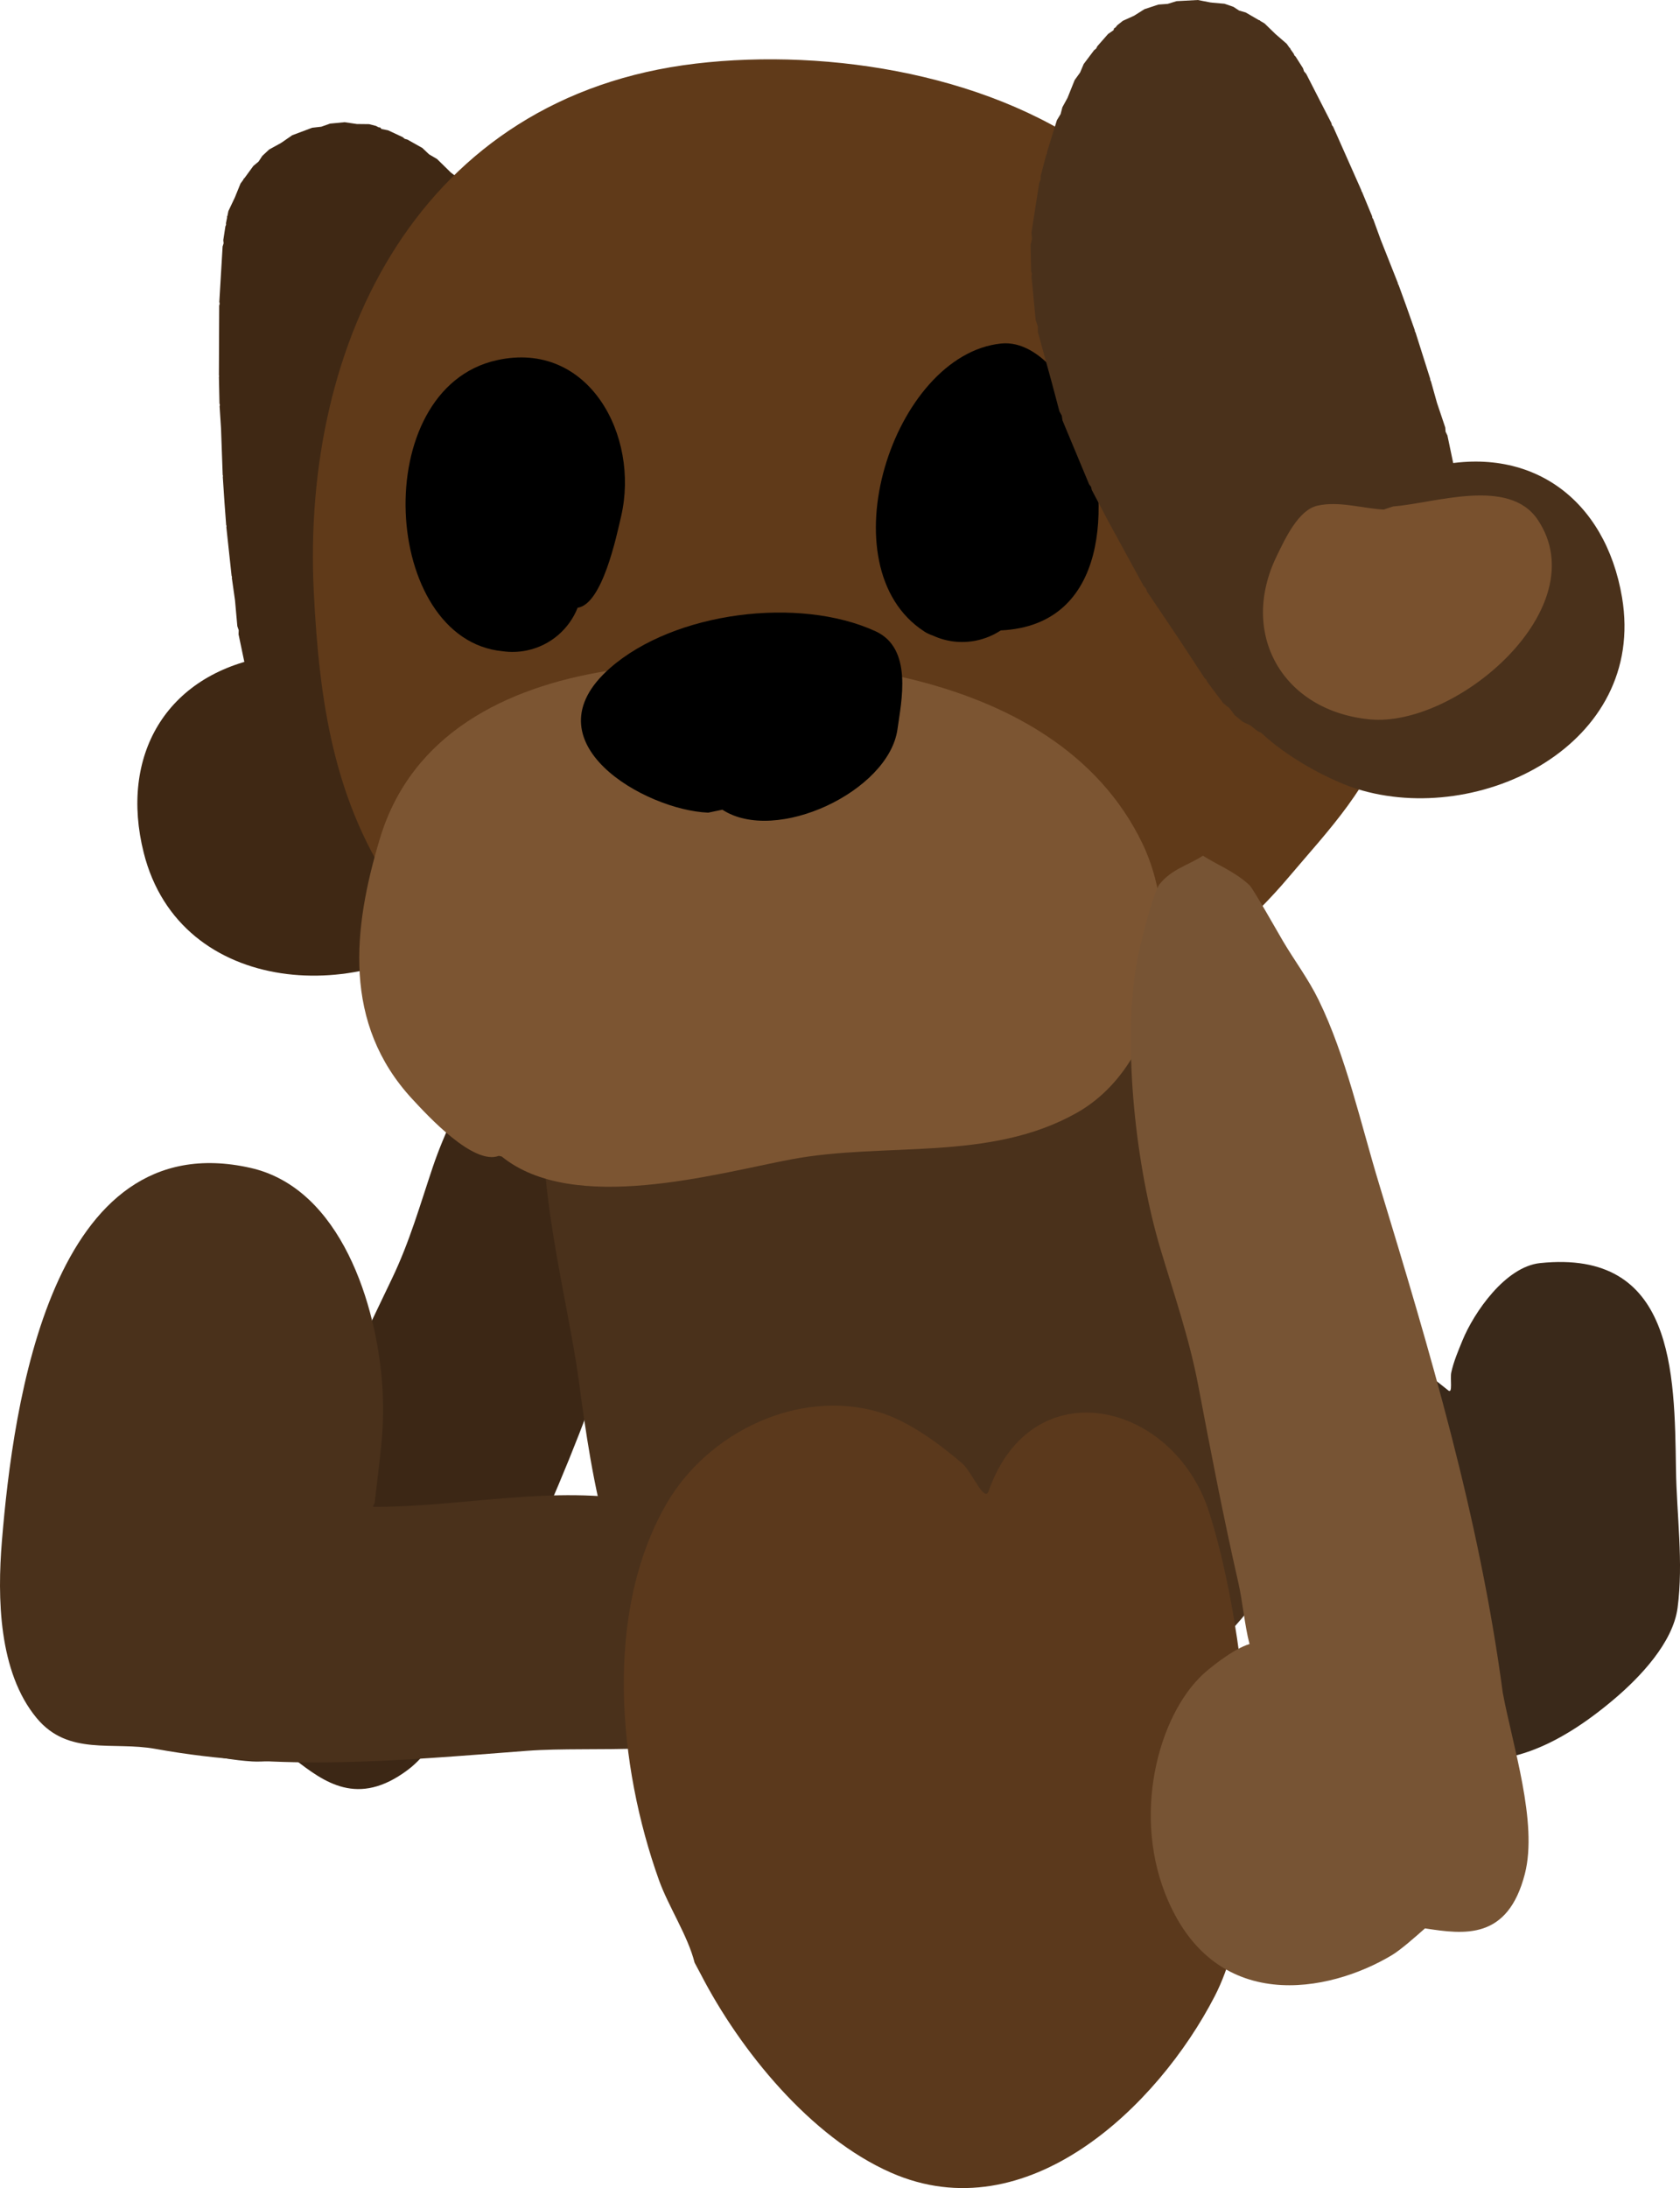 <svg version="1.1" xmlns="http://www.w3.org/2000/svg" xmlns:xlink="http://www.w3.org/1999/xlink" width="119.928" height="156.151" viewBox="0,0,119.928,156.151"><g transform="translate(-260.036,-101.924)"><g stroke="none" stroke-width="0.5" stroke-miterlimit="10"><path d="M281.048,227.463c-0.976,0.092 -2.289,0.211 -3.014,0.165c-5.159,-0.321 -13.048,-3.173 -11.298,-10.811c1.221,-5.328 6.8,-9.198 11.053,-9.45c0.28,-0.017 2.321,-0.16 3.505,0.166c0.432,-1.121 1.186,-2.278 1.663,-3.393c1.574,-3.678 3.316,-7.34 5.062,-10.973c1.263,-2.629 2.011,-5.285 2.911,-7.956c1.654,-4.905 5.415,-11.205 9.376,-14.756c0.812,-0.728 3.742,-2.941 4.434,-3.115c1.304,-0.328 2.464,0.068 3.696,0.102c0.56,1.016 1.321,1.88 1.681,3.049c0.09,0.292 -0.085,3.235 -0.109,3.877c-0.051,1.381 0.092,2.709 -0.095,4.125c-0.484,3.663 -2.145,7.425 -3.36,11.08c-3.277,9.857 -6.552,19.578 -11.871,29.065c-1.412,2.903 -2.813,7.558 -5.549,9.604c-3.556,2.659 -5.943,0.876 -8.085,-0.78z" fill="#3c2715"/><path d="M330.014,216.315c4.569,-15.23 18.713,-27.259 33.408,-15.163c0.333,0.275 0.121,-0.856 0.213,-1.278c0.17,-0.787 0.499,-1.554 0.801,-2.292c0.813,-1.985 3.06,-5.26 5.541,-5.518c9.573,-0.997 9.594,7.739 9.7,14.722c0.049,3.261 0.543,6.632 0.114,9.882c-0.33,2.495 -2.701,4.959 -4.481,6.474c-8.647,7.359 -14.811,4.941 -20.318,-3.422c-1.524,-2.314 -2.993,-4.795 -4.341,-7.225c-0.116,-0.209 -0.206,-0.592 -0.443,-0.563c-2.354,0.281 -6.78,8.747 -7.936,10.42c-3.714,5.374 -11.46,-0.428 -12.318,-4.69z" fill="#3a291a"/><path d="M309.185,175.245c1.63,-1.388 3.372,-2.072 5.594,-2.072c1.427,-0 2.514,1.779 3.659,2.136c1.143,0.356 1.966,-1.517 3.142,-1.738c0.849,-0.16 1.703,-0.297 2.56,-0.411c0.644,-0.086 1.598,0.986 1.906,0.413c0.816,-1.52 1.389,-3.301 2.909,-4.349c0.335,-0.231 0.837,0.079 1.22,-0.06c1.107,-0.402 2.364,-0.557 3.519,-0.326c0.152,0.03 0.38,0.331 0.429,0.184c0.806,-2.445 -0.498,-17.128 8.591,-11.675c5.602,3.361 6.597,12.37 8.09,17.988c3.923,14.764 8.597,32.266 -4.33,44.405c-8.513,7.995 -28.186,11.533 -37.354,2.531c-5.489,-5.389 -6.818,-14.734 -7.784,-21.948c-0.726,-5.419 -3.284,-14.789 -2.27,-20.484c0.221,-1.243 0.826,-5.068 2.659,-5.17c0.783,-0.508 1.716,-0.803 2.719,-0.803c1.63,0 3.078,0.78 3.991,1.988c0.309,0.09 0.505,-0.4 0.75,-0.609z" fill="#4a311b"/><path d="M313.956,225.042c-4.464,2.33 -11.502,1.465 -16.297,1.829c-9.293,0.706 -17.472,1.501 -26.522,-0.138c-3.063,-0.555 -6.218,0.531 -8.485,-2.201c-2.725,-3.285 -2.811,-8.603 -2.48,-12.626c0.801,-9.741 3.508,-29.845 17.746,-26.636c6.477,1.46 9.019,9.837 9.407,15.532c0.09,1.321 0.073,2.679 -0.05,3.997c-0.165,1.772 -0.326,2.867 -0.489,4.339c-0.012,0.11 -0.187,0.323 -0.077,0.323c6.453,0.011 12.773,-1.586 19.272,-0.384c6.251,1.156 11.694,1.467 9.81,8.801c0.68,1.053 0.968,2.361 0.705,3.687c-0.258,1.3 -0.998,2.381 -1.998,3.095c-0.163,0.148 -0.342,0.277 -0.542,0.381z" fill="#4a311b"/><path d="M309.62,241.988c-0.479,-1.915 -1.869,-4.009 -2.54,-5.881c-2.926,-8.169 -3.939,-19.067 0.505,-26.816c2.963,-5.167 9.454,-8.271 15.153,-6.603c2.118,0.62 4.303,2.235 5.972,3.658c0.698,0.595 1.595,2.856 1.899,1.991c3.094,-8.794 13.189,-6.421 15.734,1.48c2.766,8.588 4.603,26.443 0.402,34.576c-4.054,7.847 -13.385,16.858 -23.109,12.581c-5.734,-2.522 -10.768,-8.714 -13.593,-14.193z" fill="#5b391c"/><g><g fill="#3f2814"><path d="M292.216,162.944l-0.847,0.626l-0.28,-0.048l-0.199,0.203l-2.577,-0.03l-0.301,-0.079l-0.032,0.012l-0.097,-0.046l-0.32,-0.084l-0.941,-0.516l-0.134,-0.064l-0.425,-0.038l-0.031,0.013l-0.042,-0.019l-0.205,-0.018l-0.637,-0.221l-0.701,-0.458l-0.763,-0.345l-0.708,-0.56l-0.08,-0.104l-0.117,-0.06l-0.434,-0.381l-0.375,-0.543l-0.488,-0.444l-0.69,-1.036l-0.087,-0.245l-0.174,-0.194l-0.392,-0.744l-0.063,-0.256l-0.155,-0.214l-0.722,-1.799l-0.441,-1.032l-0.049,-0.303l-0.155,-0.265l-0.422,-1.447l-0.008,-0.196l-0.086,-0.176l-0.973,-4.638l0.011,-0.298l-0.098,-0.281l-0.166,-1.845l-0.225,-1.596l0.009,-0.084l-0.029,-0.08l-0.373,-3.465l0.012,-0.084l-0.026,-0.08l-0.13,-1.744l0.004,-0.024l-0.007,-0.023l-0.106,-1.631l0.013,-0.073l-0.021,-0.071l-0.12,-3.328l-0.101,-1.559l0.02,-0.11l-0.029,-0.107l-0.04,-1.881l0.015,-0.064l-0.016,-0.064l0.014,-3.31l0,-0v-0l0.007,-1.655l0.035,-0.137l-0.026,-0.139l0.078,-1.316v-0v0l0.157,-2.631l0.071,-0.225l-0.022,-0.235l0.15,-0.976l0.046,-0.109l-0.006,-0.118l0.082,-0.411l-0.014,-0.032l0.041,-0.1l0.064,-0.32l0.461,-0.971l0.405,-0.996l0.193,-0.264l0.046,-0.098l0.033,-0.011l0.645,-0.883l0.373,-0.311l0.266,-0.407l0.494,-0.458l0.815,-0.448l0.032,-0.026l0.011,0.001l0.781,-0.54l1.423,-0.535l0.656,-0.075l0.623,-0.221l1.042,-0.101l0.87,0.13l0.88,0.01l0.5,0.131l0.163,0.09l0.135,0.02l0.062,0.088l0.038,0.021l0.446,0.087l1.048,0.489l0.149,0.121l0.186,0.051l1.071,0.602l0.481,0.455l0.571,0.335l0.974,0.956l0.606,0.465l0.316,0.398l0.416,0.292l0.779,0.899l0.779,0.899l0.05,0.099l0.088,0.068l0.964,1.215l0.106,0.235l0.187,0.177l1.933,3.02l0.143,0.424l0.266,0.36l0.719,1.739l0.028,0.189l0.102,0.161l0.98,2.983l0.032,0.436l0.166,0.405l0.53,3.643l0.334,2.149l-0.031,0.343l0.09,0.332l0.092,4.942l-0.052,0.224l0.04,0.226l-0.18,2.518l-0.012,0.037l0.006,0.039l-0.45,5.173l-0.077,0.222l0.015,0.235l-0.706,3.9l-0.575,3.4l-0.064,0.146l0.002,0.159l-0.436,1.863l-0.268,0.521l0.003,0.008l-0.014,0.027l-0.127,0.56l-0.334,0.661l-0.389,0.45c-0.049,0.096 -0.101,0.19 -0.156,0.282l-0.16,0.311l-0.348,0.396c-0.535,0.623 -1.226,1.119 -2.03,1.42l-0.122,0.085l-0.075,-0.015c-0.174,0.057 -0.353,0.105 -0.536,0.144c-0.907,0.19 -1.808,0.122 -2.627,-0.156zM285.791,122.066l0.135,0.036l0,0l0,0l0.109,0.029l0.031,-0.011l-0.188,-0.145l-0.076,-0.096z"/><path d="M287.584,153.604c0.163,0.27 0.324,0.547 0.492,0.841c0.21,0.366 0.311,1.343 0.646,1.087c0.684,-1.199 1.859,-2.111 3.317,-2.417c0.702,-0.147 1.4,-0.14 2.059,-0c1.449,-0.13 2.719,0.396 3.221,2.262c0.28,0.453 0.492,0.958 0.618,1.504c1.925,2.914 -2.562,8.849 -4.817,10.812c-6.918,6.023 -20.22,5.436 -22.823,-4.907c-1.739,-6.909 1.569,-12.704 8.714,-13.985c0.545,-0.098 1.096,-0.118 1.644,-0.072c-0.01,-0.316 0.011,-0.628 0.059,-0.933c-0.178,-0.471 0.102,-0.947 0.456,-1.43c0.208,-0.421 0.474,-0.811 0.79,-1.158c0.065,-0.139 0.112,-0.278 0.132,-0.417c0.561,-3.949 1.205,-7.708 1.226,-11.674c0.014,-2.622 -0.464,-4.912 -1.095,-7.498c-0.398,-1.633 -2.461,-2.639 -1.605,-4.777c2.931,-7.314 8.428,-3.862 10.794,0.768c3.621,7.087 1.61,17.499 0.544,24.829c-0.2,1.375 -2.292,6.697 -4.372,7.166z"/></g><g><path d="M325.868,177.369c-12.605,0.487 -29.237,0.076 -37.46,-11.636c-4.555,-6.487 -5.579,-13.783 -5.97,-21.514c-0.913,-18.023 7.643,-35.435 27.259,-37.756c9.582,-1.134 21.558,0.807 29.361,6.946c3.247,2.555 5.781,6.128 8.754,9.013c8.27,8.026 14.513,19.314 11.411,31.051c-1.187,4.491 -4.335,7.665 -7.251,11.119c-2.288,2.711 -6.335,6.511 -9.785,8.161c-5.111,2.444 -10.471,3.83 -16.187,4.578z" fill="#603a19"/><path d="M295.643,184.412c-1.811,0.687 -5.074,-2.863 -6.182,-4.061c-4.971,-5.372 -4.253,-12.152 -2.297,-18.611c2.269,-7.494 9.042,-10.757 16.091,-11.916c12.301,-2.023 32.038,-0.815 38.337,12.305c2.889,6.018 1.535,15.715 -4.711,19.224c-6.231,3.501 -13.65,2.05 -20.339,3.304c-5.367,1.006 -15.561,3.964 -20.694,-0.201z" fill="#7c5532"/><path d="M310.594,159.919c-4.484,-0.171 -13.04,-5.034 -7.003,-10.325c4.571,-4.007 13.473,-5.136 18.95,-2.618c2.683,1.233 1.835,5.013 1.562,6.989c-0.613,4.427 -8.685,8.235 -12.5,5.743z" fill="#000000"/><path d="M295.507,127.629c6.557,-1.451 10.198,5.398 8.871,11.13c-0.333,1.439 -1.346,6.291 -3.106,6.536c-0.599,1.504 -1.917,2.689 -3.62,3.047c-0.588,0.123 -1.174,0.138 -1.737,0.057c-8.648,-0.826 -9.662,-18.722 -0.408,-20.77z" fill="#000000"/><path d="M326.017,146.99c-7.099,-4.595 -2.259,-19.744 5.482,-20.55c2.878,-0.3 5.327,3.578 6.03,5.807c1.751,5.551 1.695,14.302 -6.053,14.666c-0.511,0.338 -1.093,0.586 -1.729,0.72c-1.095,0.23 -2.182,0.082 -3.125,-0.355c-0.212,-0.07 -0.415,-0.163 -0.606,-0.287z" fill="#000000"/></g><g><path d="M353.476,154.71c-0.183,0.038 -0.367,0.066 -0.549,0.084l-0.063,0.044l-0.146,-0.028c-0.857,0.047 -1.689,-0.129 -2.43,-0.484l-0.478,-0.223l-0.272,-0.22c-0.087,-0.063 -0.173,-0.128 -0.256,-0.196l-0.537,-0.256l-0.571,-0.471l-0.341,-0.462l-0.023,-0.019l-0.001,-0.008l-0.455,-0.37l-1.148,-1.531l-0.062,-0.147l-0.117,-0.108l-1.893,-2.882l-2.214,-3.288l-0.08,-0.221l-0.16,-0.173l-2.491,-4.556l-0.01,-0.038l-0.026,-0.029l-1.177,-2.233l-0.055,-0.223l-0.137,-0.184l-1.902,-4.562l-0.051,-0.34l-0.166,-0.301l-0.558,-2.102l-0.979,-3.549l-0.011,-0.438l-0.146,-0.412l-0.302,-3.126l0.028,-0.189l-0.05,-0.184l-0.04,-1.881l0.099,-0.437l-0.04,-0.446l0.556,-3.542l0.1,-0.237l0.003,-0.257l0.394,-1.5l0.054,-0.098l0.006,-0.111l0.352,-1.137l0.352,-1.137l0.264,-0.435l0.129,-0.492l0.367,-0.67l0.508,-1.267l0.388,-0.537l0.258,-0.61l0.739,-0.982l0.15,-0.121l0.088,-0.171l0.763,-0.869l0.374,-0.259l0.026,-0.034l0.022,-0.105l0.115,-0.073l0.114,-0.148l0.405,-0.321l0.801,-0.363l0.744,-0.469l0.994,-0.327l0.659,-0.048l0.631,-0.195l1.518,-0.082l0.933,0.18l0.01,-0.006l0.04,0.011l0.926,0.082l0.637,0.221l0.407,0.266l0.467,0.135l0.946,0.549l0.035,-0.003l0.082,0.071l0.282,0.164l0.771,0.749l0.812,0.704l0.188,0.267l0.078,0.076l-0,0.035l0.241,0.343l0.042,0.11l0.086,0.081l0.529,0.834l0.074,0.224l0.155,0.178l1.201,2.347v0v0l0.601,1.173l0.032,0.138l0.087,0.111l0.672,1.513v0l0,0l1.343,3.025l0.011,0.065l0.039,0.053l0.719,1.739l0.016,0.11l0.062,0.092l0.534,1.469l1.227,3.095l0.01,0.073l0.041,0.061l0.559,1.536l0.002,0.024l0.013,0.02l0.582,1.65l0.008,0.084l0.044,0.072l1.052,3.323l0.005,0.085l0.042,0.074l0.435,1.552l0.59,1.756l0.023,0.297l0.13,0.268l0.973,4.638l-0.007,0.196l0.072,0.182l0.195,1.494l-0.035,0.305l0.077,0.297l0.011,1.122l0.062,1.938l-0.056,0.258l0.046,0.26l-0.06,0.839l-0.081,0.247l0.019,0.26l-0.215,1.226l-0.268,0.603l-0.126,0.648l-0.244,0.524l-0.083,0.102l-0.032,0.127l-0.423,0.797l-0.56,0.622l-0.458,0.701l-0.494,0.458l-0.18,0.099l-0.031,0.034l-0.034,0.001l-0.374,0.205l-0.097,0.112l-0.654,0.851l-0.259,0.206l-0.07,0.081l-0.034,0.002l-0.244,0.193l-2.347,1.064l-0.264,-0.106l-0.237,0.157l-1.027,-0.233c-0.638,0.583 -1.436,1.008 -2.343,1.198zM345.185,113.332l-0.031,0.118l-0.114,0.208l0.033,-0.002l0.088,-0.07l0,-0l0,-0l0.11,-0.087z" fill="#4a311b"/><path d="M349.422,138.294c-3.922,-6.283 -9.949,-15.009 -9.482,-22.953c0.305,-5.19 3.951,-10.56 9.575,-5.041c1.644,1.613 0.159,3.364 0.451,5.019c0.462,2.622 0.945,4.911 2.012,7.306c1.614,3.623 3.714,6.807 5.815,10.197c0.074,0.12 0.173,0.228 0.288,0.329c0.429,0.191 0.83,0.441 1.189,0.743c0.518,0.3 0.966,0.624 0.992,1.126c0.167,0.26 0.311,0.537 0.429,0.83c0.483,-0.262 0.997,-0.465 1.535,-0.595c7.058,-1.699 12.415,2.277 13.6,9.303c1.774,10.518 -10.17,16.401 -18.925,13.667c-2.854,-0.891 -9.348,-4.522 -8.757,-7.964c-0.104,-0.551 -0.113,-1.098 -0.039,-1.625c-0.291,-1.91 0.661,-2.902 2.04,-3.366c0.548,-0.393 1.184,-0.68 1.886,-0.828c1.458,-0.306 2.9,0.057 4.009,0.88c0.41,0.1 0.109,-0.836 0.154,-1.255c0.036,-0.337 0.072,-0.655 0.113,-0.968c-2.094,0.407 -6.148,-3.626 -6.884,-4.805z" fill="#4a311b"/><path d="M359.494,138.064c2.921,-0.212 8.248,-2.121 10.313,0.95c4.221,6.277 -5.802,14.858 -12.006,14.247c-6.208,-0.612 -9.347,-6.11 -6.611,-11.686c0.56,-1.142 1.512,-3.257 2.896,-3.565c1.538,-0.342 3.146,0.187 4.718,0.281z" fill="#79512e"/></g></g><path d="M361.758,239.544c-0.742,0.658 -1.744,1.539 -2.368,1.913c-4.438,2.664 -12.733,4.351 -16.173,-4.386c-2.4,-6.094 -0.294,-13.239 3.035,-15.958c0.219,-0.179 1.803,-1.506 2.982,-1.863c-0.361,-1.384 -0.481,-2.99 -0.802,-4.395c-1.057,-4.631 -1.965,-9.342 -2.853,-14.027c-0.642,-3.39 -1.725,-6.509 -2.691,-9.731c-1.775,-5.918 -2.711,-14.466 -1.728,-20.351c0.201,-1.206 1.193,-5.141 1.65,-5.718c0.861,-1.087 2.065,-1.358 3.098,-2.038c1.109,0.703 2.284,1.135 3.326,2.109c0.261,0.244 1.995,3.32 2.386,3.983c0.84,1.426 1.805,2.685 2.556,4.225c1.942,3.984 2.981,8.75 4.318,13.149c3.605,11.865 7.125,23.591 8.818,36.265c0.695,3.754 2.517,9.272 1.579,12.926c-1.22,4.749 -4.317,4.329 -7.132,3.896z" fill="#775434"/></g></g></svg><!--rotationCenter:59.9637939028313:78.07562753371482-->